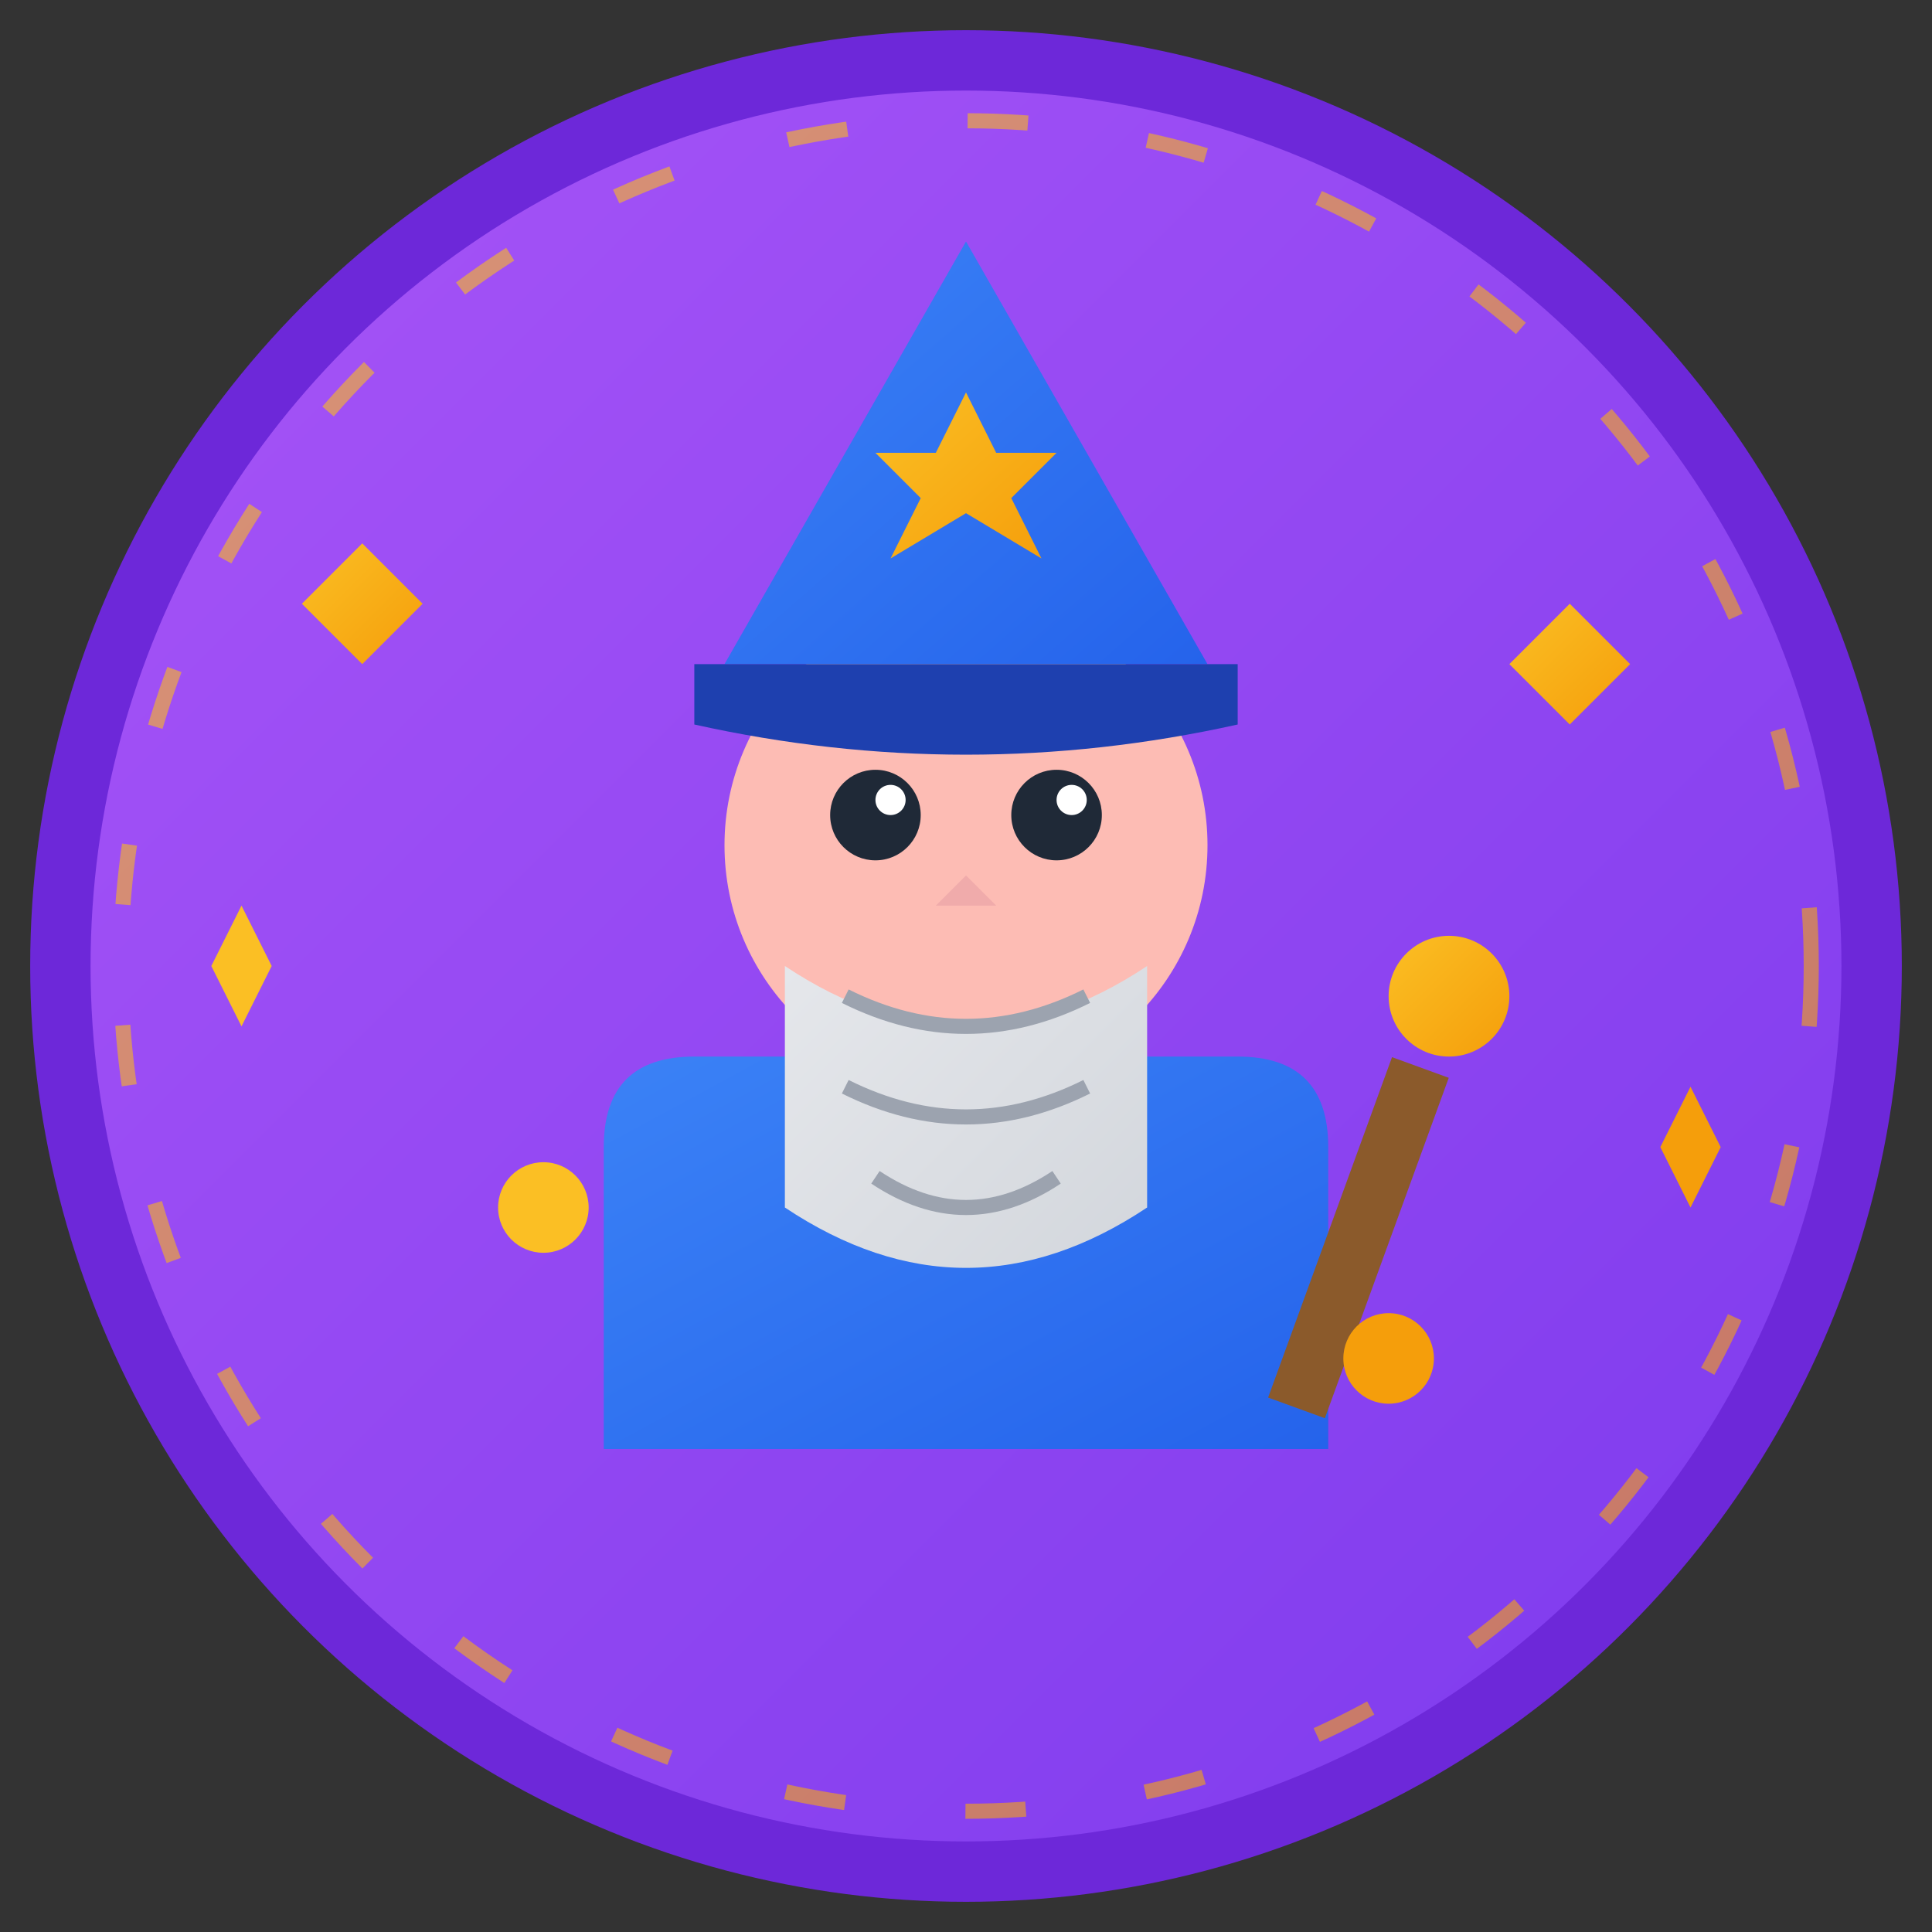 <svg xmlns="http://www.w3.org/2000/svg" width="64" height="64" viewBox="0 0 64 64">
  <rect x="0" y="0" width="64" height="64" fill="#333333" stroke="none"/>
  <!-- Background circle with gradient -->
  <defs>
    <linearGradient id="bgGradient" x1="0%" y1="0%" x2="100%" y2="100%">
      <stop offset="0%" style="stop-color:#a855f7;stop-opacity:1" />
      <stop offset="100%" style="stop-color:#7c3aed;stop-opacity:1" />
    </linearGradient>
    <linearGradient id="wizardGradient" x1="0%" y1="0%" x2="100%" y2="100%">
      <stop offset="0%" style="stop-color:#3b82f6;stop-opacity:1" />
      <stop offset="100%" style="stop-color:#2563eb;stop-opacity:1" />
    </linearGradient>
    <linearGradient id="beardGradient" x1="0%" y1="0%" x2="100%" y2="100%">
      <stop offset="0%" style="stop-color:#e5e7eb;stop-opacity:1" />
      <stop offset="100%" style="stop-color:#d1d5db;stop-opacity:1" />
    </linearGradient>
    <linearGradient id="starGradient" x1="0%" y1="0%" x2="100%" y2="100%">
      <stop offset="0%" style="stop-color:#fbbf24;stop-opacity:1" />
      <stop offset="100%" style="stop-color:#f59e0b;stop-opacity:1" />
    </linearGradient>
  </defs>
  
  <!-- Background circle -->
  <circle cx="32" cy="32" r="30" fill="url(#bgGradient)" stroke="#6d28d9" stroke-width="2"/>
  
  <!-- Wizard robe body -->
  <path d="M20 48 L20 38 Q20 35 23 35 L41 35 Q44 35 44 38 L44 48 Z" fill="url(#wizardGradient)"/>
  
  <!-- Wizard head -->
  <circle cx="32" cy="28" r="8" fill="#fdbcb4"/>
  
  <!-- Wizard hat -->
  <path d="M32 8 L24 22 L40 22 Z" fill="url(#wizardGradient)"/>
  <path d="M23 22 L41 22 L41 24 Q32 26 23 24 Z" fill="#1e40af"/>
  
  <!-- Hat stars -->
  <path d="M32 13 L33 15 L35 15 L33.5 16.5 L34.5 18.5 L32 17 L29.5 18.5 L30.5 16.5 L29 15 L31 15 Z" fill="url(#starGradient)"/>
  
  <!-- Eyes (wise and twinkling) -->
  <circle cx="29" cy="27" r="1.5" fill="#1f2937"/>
  <circle cx="35" cy="27" r="1.5" fill="#1f2937"/>
  <circle cx="29.5" cy="26.5" r="0.5" fill="#ffffff"/>
  <circle cx="35.5" cy="26.5" r="0.5" fill="#ffffff"/>
  
  <!-- Nose -->
  <path d="M32 29 L31 30 L33 30 Z" fill="#f0abab"/>
  
  <!-- Beard -->
  <path d="M26 32 Q32 36 38 32 L38 40 Q32 44 26 40 Z" fill="url(#beardGradient)"/>
  <path d="M28 33 Q32 35 36 33" stroke="#9ca3af" stroke-width="0.5" fill="none"/>
  <path d="M28 36 Q32 38 36 36" stroke="#9ca3af" stroke-width="0.5" fill="none"/>
  <path d="M29 39 Q32 41 35 39" stroke="#9ca3af" stroke-width="0.5" fill="none"/>
  
  <!-- Wand in hand -->
  <rect x="44" y="35" width="2" height="12" fill="#8b5a2b" transform="rotate(20 45 41)"/>
  <circle cx="48" cy="33" r="2" fill="url(#starGradient)"/>
  
  <!-- Magic sparkles around -->
  <path d="M12 18 L14 20 L12 22 L10 20 Z" fill="url(#starGradient)"/>
  <path d="M52 20 L54 22 L52 24 L50 22 Z" fill="url(#starGradient)"/>
  <circle cx="18" cy="40" r="1.5" fill="#fbbf24"/>
  <circle cx="46" cy="45" r="1.5" fill="#f59e0b"/>
  <path d="M8 30 L9 32 L8 34 L7 32 Z" fill="#fbbf24"/>
  <path d="M56 36 L57 38 L56 40 L55 38 Z" fill="#f59e0b"/>
  
  <!-- Magical aura -->
  <circle cx="32" cy="32" r="28" fill="none" stroke="url(#starGradient)" stroke-width="0.5" opacity="0.6" stroke-dasharray="2 4"/>
</svg>